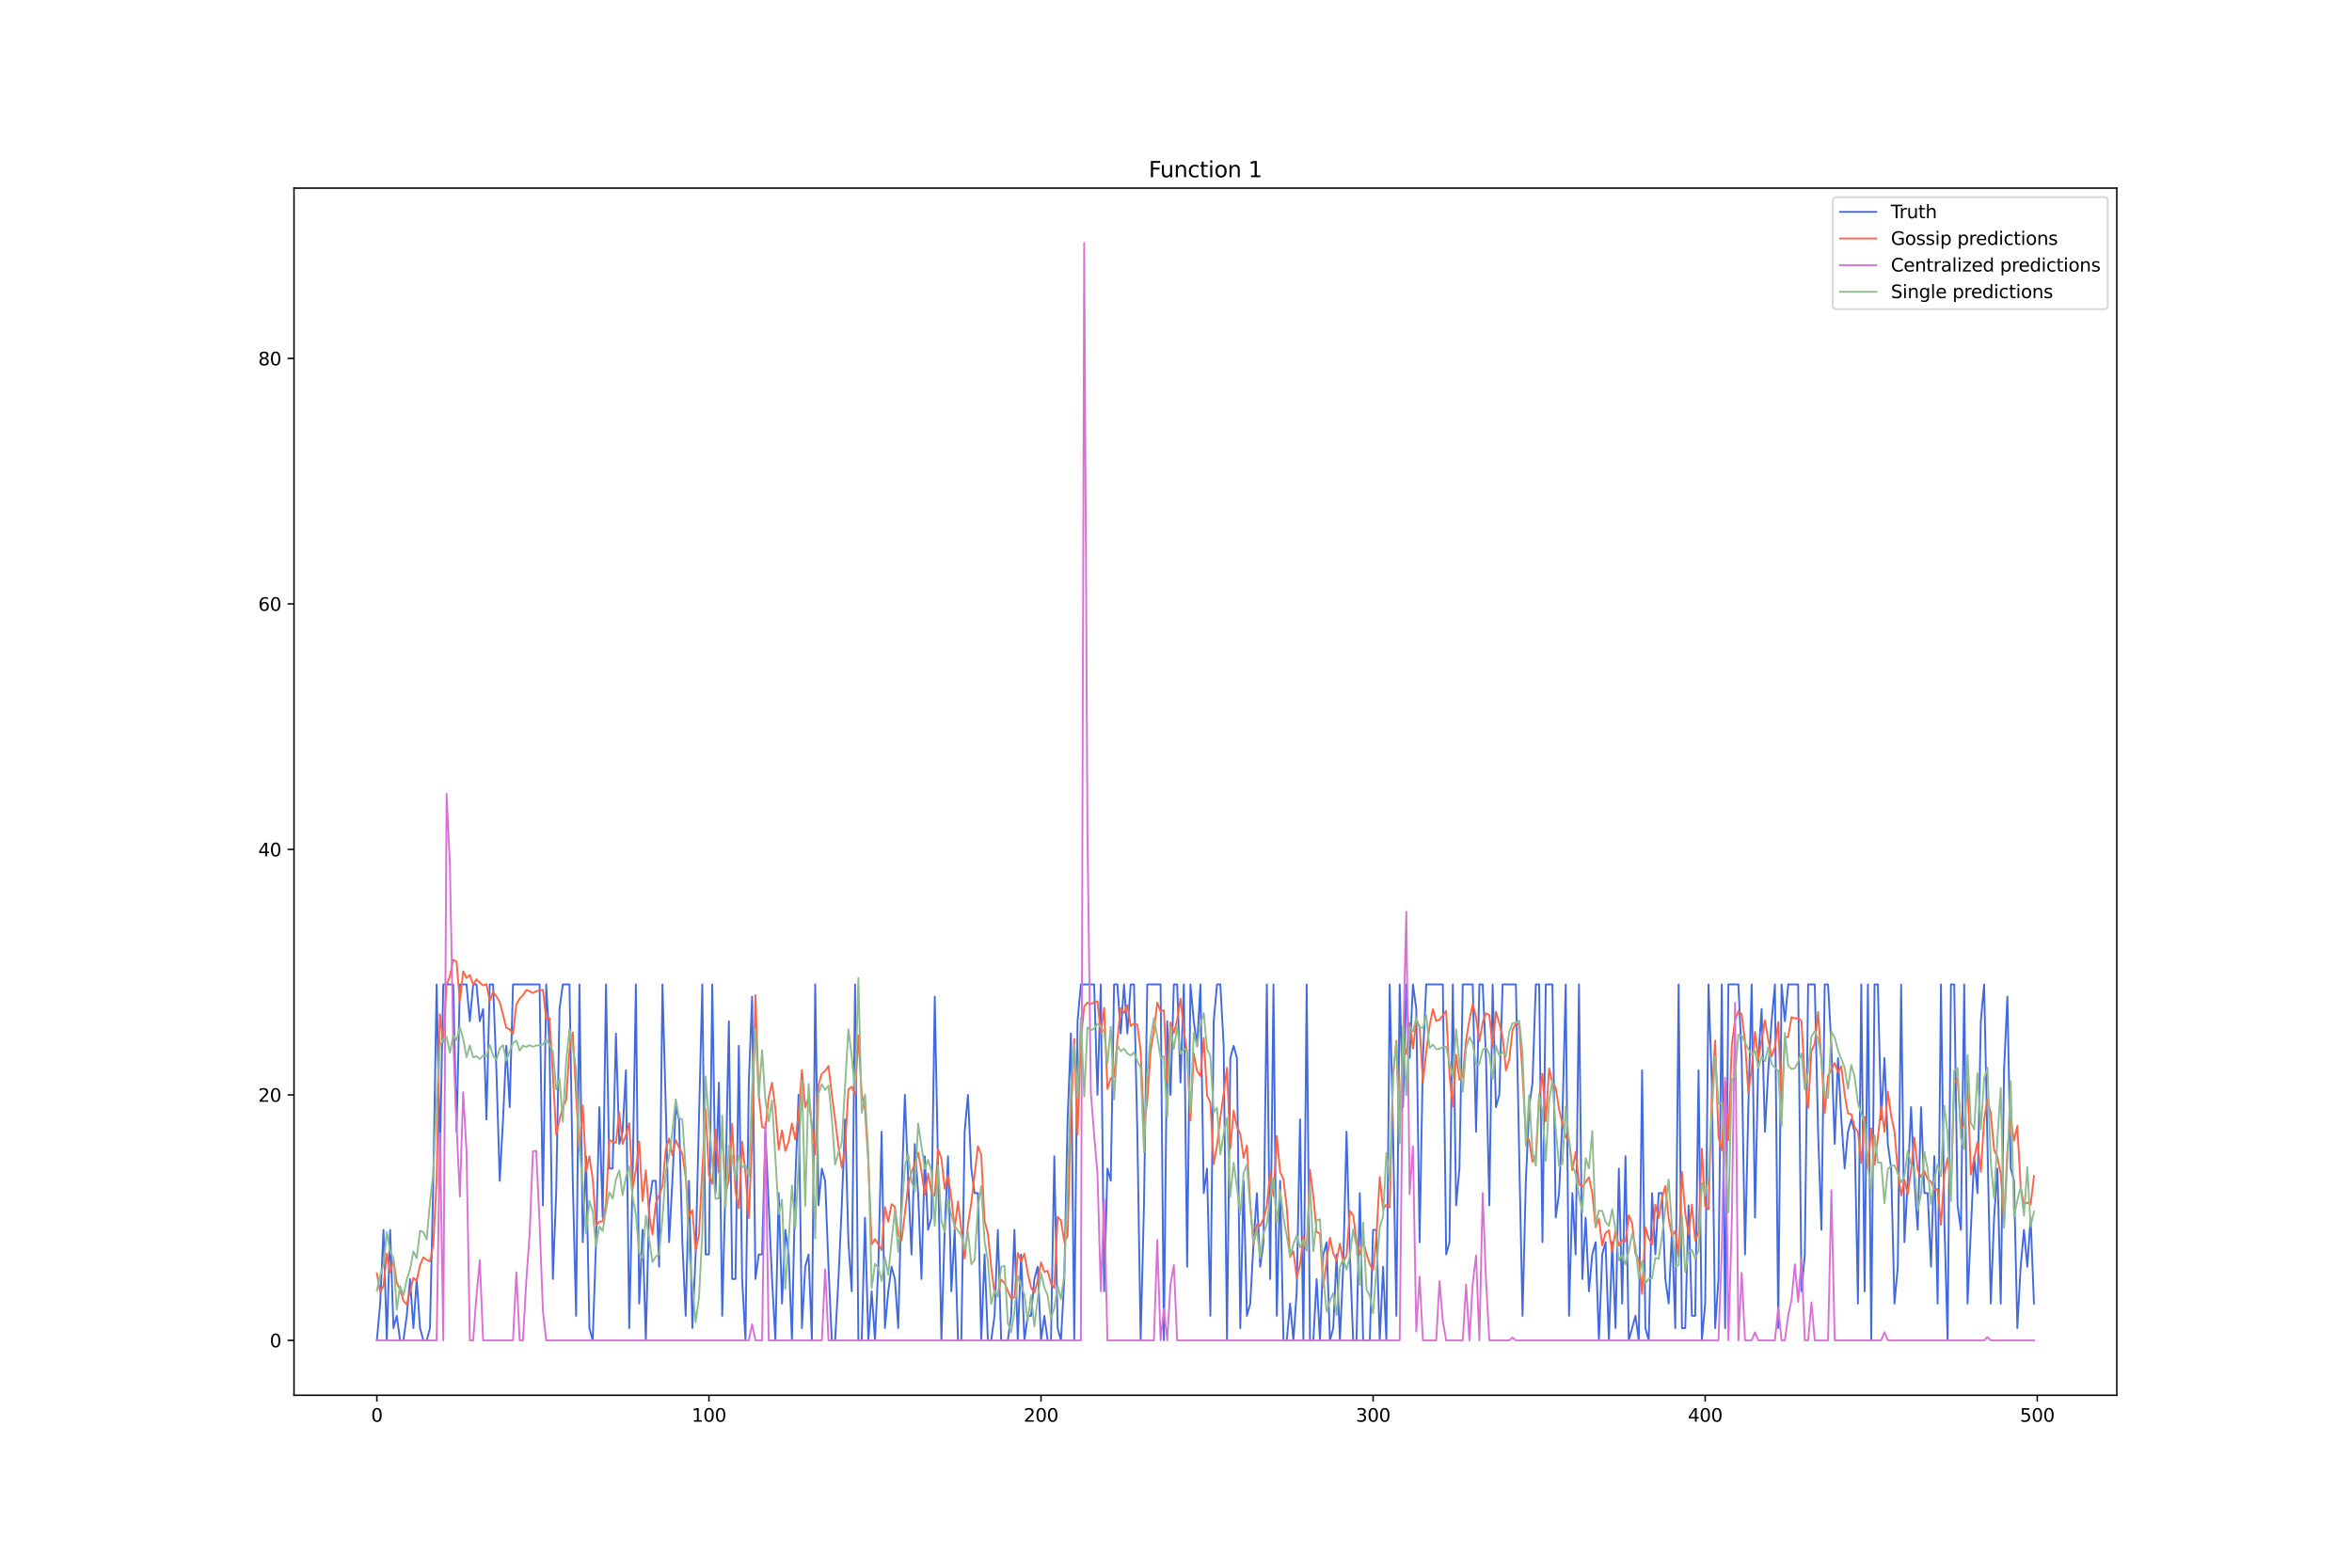 <?xml version="1.0" encoding="utf-8" standalone="no"?>
<!DOCTYPE svg PUBLIC "-//W3C//DTD SVG 1.1//EN"
  "http://www.w3.org/Graphics/SVG/1.1/DTD/svg11.dtd">
<svg xmlns:xlink="http://www.w3.org/1999/xlink" width="1296pt" height="864pt" viewBox="0 0 1296 864" xmlns="http://www.w3.org/2000/svg" version="1.1">
 <defs>
  <style type="text/css">*{stroke-linejoin: round; stroke-linecap: butt}</style>
 </defs>
 <g id="figure_1">
  <g id="patch_1">
   <path d="M 0 864 
L 1296 864 
L 1296 0 
L 0 0 
z
" style="fill: #ffffff"/>
  </g>
  <g id="axes_1">
   <g id="patch_2">
    <path d="M 162 768.96 
L 1166.4 768.96 
L 1166.4 103.68 
L 162 103.68 
z
" style="fill: #ffffff"/>
   </g>
   <g id="matplotlib.axis_1">
    <g id="xtick_1">
     <g id="line2d_1">
      <defs>
       <path id="m44cd814ca2" d="M 0 0 
L 0 3.5 
" style="stroke: #000000; stroke-width: 0.8"/>
      </defs>
      <g>
       <use xlink:href="#m44cd814ca2" x="207.655" y="768.96" style="stroke: #000000; stroke-width: 0.8"/>
      </g>
     </g>
     <g id="text_1">
      <!-- 0 -->
      <g transform="translate(204.473 783.558) scale(0.1 -0.1)">
       <defs>
        <path id="DejaVuSans-30" d="M 2034 4250 
Q 1547 4250 1301 3770 
Q 1056 3291 1056 2328 
Q 1056 1369 1301 889 
Q 1547 409 2034 409 
Q 2525 409 2770 889 
Q 3016 1369 3016 2328 
Q 3016 3291 2770 3770 
Q 2525 4250 2034 4250 
z
M 2034 4750 
Q 2819 4750 3233 4129 
Q 3647 3509 3647 2328 
Q 3647 1150 3233 529 
Q 2819 -91 2034 -91 
Q 1250 -91 836 529 
Q 422 1150 422 2328 
Q 422 3509 836 4129 
Q 1250 4750 2034 4750 
z
" transform="scale(0.016)"/>
       </defs>
       <use xlink:href="#DejaVuSans-30"/>
      </g>
     </g>
    </g>
    <g id="xtick_2">
     <g id="line2d_2">
      <g>
       <use xlink:href="#m44cd814ca2" x="390.639" y="768.96" style="stroke: #000000; stroke-width: 0.8"/>
      </g>
     </g>
     <g id="text_2">
      <!-- 100 -->
      <g transform="translate(381.095 783.558) scale(0.1 -0.1)">
       <defs>
        <path id="DejaVuSans-31" d="M 794 531 
L 1825 531 
L 1825 4091 
L 703 3866 
L 703 4441 
L 1819 4666 
L 2450 4666 
L 2450 531 
L 3481 531 
L 3481 0 
L 794 0 
L 794 531 
z
" transform="scale(0.016)"/>
       </defs>
       <use xlink:href="#DejaVuSans-31"/>
       <use xlink:href="#DejaVuSans-30" x="63.623"/>
       <use xlink:href="#DejaVuSans-30" x="127.246"/>
      </g>
     </g>
    </g>
    <g id="xtick_3">
     <g id="line2d_3">
      <g>
       <use xlink:href="#m44cd814ca2" x="573.623" y="768.96" style="stroke: #000000; stroke-width: 0.8"/>
      </g>
     </g>
     <g id="text_3">
      <!-- 200 -->
      <g transform="translate(564.079 783.558) scale(0.1 -0.1)">
       <defs>
        <path id="DejaVuSans-32" d="M 1228 531 
L 3431 531 
L 3431 0 
L 469 0 
L 469 531 
Q 828 903 1448 1529 
Q 2069 2156 2228 2338 
Q 2531 2678 2651 2914 
Q 2772 3150 2772 3378 
Q 2772 3750 2511 3984 
Q 2250 4219 1831 4219 
Q 1534 4219 1204 4116 
Q 875 4013 500 3803 
L 500 4441 
Q 881 4594 1212 4672 
Q 1544 4750 1819 4750 
Q 2544 4750 2975 4387 
Q 3406 4025 3406 3419 
Q 3406 3131 3298 2873 
Q 3191 2616 2906 2266 
Q 2828 2175 2409 1742 
Q 1991 1309 1228 531 
z
" transform="scale(0.016)"/>
       </defs>
       <use xlink:href="#DejaVuSans-32"/>
       <use xlink:href="#DejaVuSans-30" x="63.623"/>
       <use xlink:href="#DejaVuSans-30" x="127.246"/>
      </g>
     </g>
    </g>
    <g id="xtick_4">
     <g id="line2d_4">
      <g>
       <use xlink:href="#m44cd814ca2" x="756.607" y="768.96" style="stroke: #000000; stroke-width: 0.8"/>
      </g>
     </g>
     <g id="text_4">
      <!-- 300 -->
      <g transform="translate(747.063 783.558) scale(0.1 -0.1)">
       <defs>
        <path id="DejaVuSans-33" d="M 2597 2516 
Q 3050 2419 3304 2112 
Q 3559 1806 3559 1356 
Q 3559 666 3084 287 
Q 2609 -91 1734 -91 
Q 1441 -91 1130 -33 
Q 819 25 488 141 
L 488 750 
Q 750 597 1062 519 
Q 1375 441 1716 441 
Q 2309 441 2620 675 
Q 2931 909 2931 1356 
Q 2931 1769 2642 2001 
Q 2353 2234 1838 2234 
L 1294 2234 
L 1294 2753 
L 1863 2753 
Q 2328 2753 2575 2939 
Q 2822 3125 2822 3475 
Q 2822 3834 2567 4026 
Q 2313 4219 1838 4219 
Q 1578 4219 1281 4162 
Q 984 4106 628 3988 
L 628 4550 
Q 988 4650 1302 4700 
Q 1616 4750 1894 4750 
Q 2613 4750 3031 4423 
Q 3450 4097 3450 3541 
Q 3450 3153 3228 2886 
Q 3006 2619 2597 2516 
z
" transform="scale(0.016)"/>
       </defs>
       <use xlink:href="#DejaVuSans-33"/>
       <use xlink:href="#DejaVuSans-30" x="63.623"/>
       <use xlink:href="#DejaVuSans-30" x="127.246"/>
      </g>
     </g>
    </g>
    <g id="xtick_5">
     <g id="line2d_5">
      <g>
       <use xlink:href="#m44cd814ca2" x="939.591" y="768.96" style="stroke: #000000; stroke-width: 0.8"/>
      </g>
     </g>
     <g id="text_5">
      <!-- 400 -->
      <g transform="translate(930.047 783.558) scale(0.1 -0.1)">
       <defs>
        <path id="DejaVuSans-34" d="M 2419 4116 
L 825 1625 
L 2419 1625 
L 2419 4116 
z
M 2253 4666 
L 3047 4666 
L 3047 1625 
L 3713 1625 
L 3713 1100 
L 3047 1100 
L 3047 0 
L 2419 0 
L 2419 1100 
L 313 1100 
L 313 1709 
L 2253 4666 
z
" transform="scale(0.016)"/>
       </defs>
       <use xlink:href="#DejaVuSans-34"/>
       <use xlink:href="#DejaVuSans-30" x="63.623"/>
       <use xlink:href="#DejaVuSans-30" x="127.246"/>
      </g>
     </g>
    </g>
    <g id="xtick_6">
     <g id="line2d_6">
      <g>
       <use xlink:href="#m44cd814ca2" x="1122.575" y="768.96" style="stroke: #000000; stroke-width: 0.8"/>
      </g>
     </g>
     <g id="text_6">
      <!-- 500 -->
      <g transform="translate(1113.032 783.558) scale(0.1 -0.1)">
       <defs>
        <path id="DejaVuSans-35" d="M 691 4666 
L 3169 4666 
L 3169 4134 
L 1269 4134 
L 1269 2991 
Q 1406 3038 1543 3061 
Q 1681 3084 1819 3084 
Q 2600 3084 3056 2656 
Q 3513 2228 3513 1497 
Q 3513 744 3044 326 
Q 2575 -91 1722 -91 
Q 1428 -91 1123 -41 
Q 819 9 494 109 
L 494 744 
Q 775 591 1075 516 
Q 1375 441 1709 441 
Q 2250 441 2565 725 
Q 2881 1009 2881 1497 
Q 2881 1984 2565 2268 
Q 2250 2553 1709 2553 
Q 1456 2553 1204 2497 
Q 953 2441 691 2322 
L 691 4666 
z
" transform="scale(0.016)"/>
       </defs>
       <use xlink:href="#DejaVuSans-35"/>
       <use xlink:href="#DejaVuSans-30" x="63.623"/>
       <use xlink:href="#DejaVuSans-30" x="127.246"/>
      </g>
     </g>
    </g>
   </g>
   <g id="matplotlib.axis_2">
    <g id="ytick_1">
     <g id="line2d_7">
      <defs>
       <path id="mb6b1ccfdba" d="M 0 0 
L -3.5 0 
" style="stroke: #000000; stroke-width: 0.8"/>
      </defs>
      <g>
       <use xlink:href="#mb6b1ccfdba" x="162" y="738.72" style="stroke: #000000; stroke-width: 0.8"/>
      </g>
     </g>
     <g id="text_7">
      <!-- 0 -->
      <g transform="translate(148.637 742.519) scale(0.1 -0.1)">
       <use xlink:href="#DejaVuSans-30"/>
      </g>
     </g>
    </g>
    <g id="ytick_2">
     <g id="line2d_8">
      <g>
       <use xlink:href="#mb6b1ccfdba" x="162" y="603.425" style="stroke: #000000; stroke-width: 0.8"/>
      </g>
     </g>
     <g id="text_8">
      <!-- 20 -->
      <g transform="translate(142.275 607.225) scale(0.1 -0.1)">
       <use xlink:href="#DejaVuSans-32"/>
       <use xlink:href="#DejaVuSans-30" x="63.623"/>
      </g>
     </g>
    </g>
    <g id="ytick_3">
     <g id="line2d_9">
      <g>
       <use xlink:href="#mb6b1ccfdba" x="162" y="468.131" style="stroke: #000000; stroke-width: 0.8"/>
      </g>
     </g>
     <g id="text_9">
      <!-- 40 -->
      <g transform="translate(142.275 471.93) scale(0.1 -0.1)">
       <use xlink:href="#DejaVuSans-34"/>
       <use xlink:href="#DejaVuSans-30" x="63.623"/>
      </g>
     </g>
    </g>
    <g id="ytick_4">
     <g id="line2d_10">
      <g>
       <use xlink:href="#mb6b1ccfdba" x="162" y="332.836" style="stroke: #000000; stroke-width: 0.8"/>
      </g>
     </g>
     <g id="text_10">
      <!-- 60 -->
      <g transform="translate(142.275 336.635) scale(0.1 -0.1)">
       <defs>
        <path id="DejaVuSans-36" d="M 2113 2584 
Q 1688 2584 1439 2293 
Q 1191 2003 1191 1497 
Q 1191 994 1439 701 
Q 1688 409 2113 409 
Q 2538 409 2786 701 
Q 3034 994 3034 1497 
Q 3034 2003 2786 2293 
Q 2538 2584 2113 2584 
z
M 3366 4563 
L 3366 3988 
Q 3128 4100 2886 4159 
Q 2644 4219 2406 4219 
Q 1781 4219 1451 3797 
Q 1122 3375 1075 2522 
Q 1259 2794 1537 2939 
Q 1816 3084 2150 3084 
Q 2853 3084 3261 2657 
Q 3669 2231 3669 1497 
Q 3669 778 3244 343 
Q 2819 -91 2113 -91 
Q 1303 -91 875 529 
Q 447 1150 447 2328 
Q 447 3434 972 4092 
Q 1497 4750 2381 4750 
Q 2619 4750 2861 4703 
Q 3103 4656 3366 4563 
z
" transform="scale(0.016)"/>
       </defs>
       <use xlink:href="#DejaVuSans-36"/>
       <use xlink:href="#DejaVuSans-30" x="63.623"/>
      </g>
     </g>
    </g>
    <g id="ytick_5">
     <g id="line2d_11">
      <g>
       <use xlink:href="#mb6b1ccfdba" x="162" y="197.542" style="stroke: #000000; stroke-width: 0.8"/>
      </g>
     </g>
     <g id="text_11">
      <!-- 80 -->
      <g transform="translate(142.275 201.341) scale(0.1 -0.1)">
       <defs>
        <path id="DejaVuSans-38" d="M 2034 2216 
Q 1584 2216 1326 1975 
Q 1069 1734 1069 1313 
Q 1069 891 1326 650 
Q 1584 409 2034 409 
Q 2484 409 2743 651 
Q 3003 894 3003 1313 
Q 3003 1734 2745 1975 
Q 2488 2216 2034 2216 
z
M 1403 2484 
Q 997 2584 770 2862 
Q 544 3141 544 3541 
Q 544 4100 942 4425 
Q 1341 4750 2034 4750 
Q 2731 4750 3128 4425 
Q 3525 4100 3525 3541 
Q 3525 3141 3298 2862 
Q 3072 2584 2669 2484 
Q 3125 2378 3379 2068 
Q 3634 1759 3634 1313 
Q 3634 634 3220 271 
Q 2806 -91 2034 -91 
Q 1263 -91 848 271 
Q 434 634 434 1313 
Q 434 1759 690 2068 
Q 947 2378 1403 2484 
z
M 1172 3481 
Q 1172 3119 1398 2916 
Q 1625 2713 2034 2713 
Q 2441 2713 2670 2916 
Q 2900 3119 2900 3481 
Q 2900 3844 2670 4047 
Q 2441 4250 2034 4250 
Q 1625 4250 1398 4047 
Q 1172 3844 1172 3481 
z
" transform="scale(0.016)"/>
       </defs>
       <use xlink:href="#DejaVuSans-38"/>
       <use xlink:href="#DejaVuSans-30" x="63.623"/>
      </g>
     </g>
    </g>
   </g>
   <g id="line2d_12">
    <path d="M 207.655 738.72 
L 209.484 718.426 
L 211.314 677.837 
L 213.144 738.72 
L 214.974 677.837 
L 216.804 731.955 
L 218.634 725.191 
L 220.463 738.72 
L 222.293 738.72 
L 224.123 725.191 
L 225.953 704.896 
L 227.783 731.955 
L 229.613 704.896 
L 231.442 731.955 
L 233.272 738.72 
L 235.102 738.72 
L 236.932 731.955 
L 238.762 650.778 
L 240.592 542.543 
L 242.422 637.249 
L 244.251 542.543 
L 249.741 542.543 
L 251.571 623.72 
L 253.401 542.543 
L 257.06 542.543 
L 258.89 562.837 
L 260.72 542.543 
L 262.55 542.543 
L 264.38 562.837 
L 266.209 556.072 
L 268.039 616.955 
L 269.869 542.543 
L 271.699 542.543 
L 273.529 589.896 
L 275.359 650.778 
L 277.189 616.955 
L 279.018 576.366 
L 280.848 610.19 
L 282.678 542.543 
L 297.317 542.543 
L 299.147 664.308 
L 300.976 542.543 
L 302.806 576.366 
L 304.636 704.896 
L 306.466 657.543 
L 308.296 556.072 
L 310.126 542.543 
L 313.785 542.543 
L 315.615 650.778 
L 317.445 725.191 
L 319.275 542.543 
L 321.105 684.602 
L 322.935 637.249 
L 324.764 731.955 
L 326.594 738.72 
L 328.424 684.602 
L 330.254 610.19 
L 332.084 671.073 
L 333.914 542.543 
L 335.743 644.014 
L 337.573 644.014 
L 339.403 569.602 
L 341.233 630.484 
L 343.063 623.72 
L 344.893 589.896 
L 346.723 731.955 
L 348.552 650.778 
L 350.382 542.543 
L 352.212 718.426 
L 354.042 677.837 
L 355.872 738.72 
L 357.702 664.308 
L 359.531 650.778 
L 361.361 650.778 
L 363.191 698.132 
L 365.021 542.543 
L 366.851 610.19 
L 368.681 684.602 
L 370.51 650.778 
L 372.34 610.19 
L 374.17 616.955 
L 376 684.602 
L 377.83 725.191 
L 379.66 650.778 
L 381.489 731.955 
L 383.319 691.367 
L 386.979 542.543 
L 388.809 691.367 
L 390.639 691.367 
L 392.469 542.543 
L 394.298 657.543 
L 396.128 596.661 
L 397.958 725.191 
L 399.788 650.778 
L 401.618 562.837 
L 403.448 704.896 
L 405.277 704.896 
L 407.107 576.366 
L 408.937 704.896 
L 410.767 738.72 
L 412.597 596.661 
L 414.427 549.308 
L 416.256 704.896 
L 418.086 691.367 
L 419.916 691.367 
L 421.746 623.72 
L 425.406 704.896 
L 427.236 738.72 
L 429.065 657.543 
L 430.895 718.426 
L 432.725 677.837 
L 434.555 691.367 
L 436.385 738.72 
L 438.215 650.778 
L 440.044 603.425 
L 441.874 731.955 
L 443.704 698.132 
L 445.534 691.367 
L 447.364 738.72 
L 449.194 542.543 
L 451.023 664.308 
L 452.853 644.014 
L 454.683 650.778 
L 456.513 698.132 
L 458.343 738.72 
L 460.173 738.72 
L 462.003 704.896 
L 463.832 664.308 
L 465.662 616.955 
L 467.492 684.602 
L 469.322 711.661 
L 471.152 542.543 
L 472.982 738.72 
L 474.811 738.72 
L 476.641 671.073 
L 478.471 738.72 
L 480.301 711.661 
L 482.131 738.72 
L 483.961 698.132 
L 485.79 623.72 
L 487.62 731.955 
L 489.45 711.661 
L 491.28 698.132 
L 493.11 704.896 
L 494.94 731.955 
L 496.77 657.543 
L 498.599 603.425 
L 500.429 650.778 
L 502.259 691.367 
L 504.089 630.484 
L 505.919 657.543 
L 507.749 704.896 
L 509.578 637.249 
L 511.408 677.837 
L 513.238 671.073 
L 515.068 549.308 
L 518.728 738.72 
L 520.557 677.837 
L 522.387 637.249 
L 524.217 711.661 
L 526.047 677.837 
L 527.877 738.72 
L 529.707 738.72 
L 531.536 623.72 
L 533.366 603.425 
L 535.196 644.014 
L 537.026 657.543 
L 538.856 657.543 
L 540.686 738.72 
L 542.516 691.367 
L 544.345 738.72 
L 546.175 738.72 
L 548.005 725.191 
L 549.835 677.837 
L 551.665 738.72 
L 555.324 738.72 
L 557.154 725.191 
L 558.984 677.837 
L 560.814 738.72 
L 562.644 691.367 
L 564.474 738.72 
L 566.303 725.191 
L 568.133 725.191 
L 569.963 704.896 
L 571.793 698.132 
L 573.623 738.72 
L 575.453 725.191 
L 577.283 738.72 
L 579.112 738.72 
L 580.942 637.249 
L 582.772 731.955 
L 584.602 738.72 
L 586.432 704.896 
L 588.262 616.955 
L 590.091 569.602 
L 591.921 738.72 
L 593.751 562.837 
L 595.581 542.543 
L 602.9 542.543 
L 604.73 603.425 
L 606.56 542.543 
L 608.39 711.661 
L 610.22 644.014 
L 612.05 650.778 
L 613.879 542.543 
L 615.709 542.543 
L 617.539 569.602 
L 619.369 542.543 
L 621.199 569.602 
L 623.029 542.543 
L 624.858 542.543 
L 626.688 623.72 
L 628.518 738.72 
L 630.348 664.308 
L 632.178 542.543 
L 639.497 542.543 
L 641.327 738.72 
L 643.157 562.837 
L 644.987 603.425 
L 646.817 542.543 
L 648.646 542.543 
L 650.476 596.661 
L 652.306 542.543 
L 654.136 698.132 
L 655.966 542.543 
L 657.796 562.837 
L 659.625 576.366 
L 661.455 542.543 
L 663.285 657.543 
L 665.115 644.014 
L 666.945 725.191 
L 668.775 562.837 
L 670.604 542.543 
L 672.434 542.543 
L 674.264 576.366 
L 676.094 738.72 
L 677.924 583.131 
L 679.754 576.366 
L 681.583 583.131 
L 683.413 731.955 
L 685.243 650.778 
L 687.073 725.191 
L 688.903 718.426 
L 690.733 684.602 
L 692.563 657.543 
L 694.392 698.132 
L 696.222 684.602 
L 698.052 542.543 
L 699.882 704.896 
L 701.712 542.543 
L 703.542 725.191 
L 705.371 650.778 
L 707.201 738.72 
L 709.031 738.72 
L 710.861 718.426 
L 712.691 738.72 
L 714.521 711.661 
L 716.35 616.955 
L 718.18 738.72 
L 720.01 542.543 
L 721.84 738.72 
L 723.67 738.72 
L 725.5 704.896 
L 727.33 738.72 
L 729.159 691.367 
L 730.989 684.602 
L 732.819 738.72 
L 734.649 731.955 
L 736.479 691.367 
L 738.309 738.72 
L 740.138 698.132 
L 741.968 623.72 
L 743.798 691.367 
L 745.628 738.72 
L 747.458 738.72 
L 749.288 657.543 
L 751.117 738.72 
L 754.777 738.72 
L 756.607 677.837 
L 758.437 677.837 
L 760.267 738.72 
L 762.097 698.132 
L 763.926 738.72 
L 765.756 542.543 
L 767.586 623.72 
L 769.416 725.191 
L 771.246 542.543 
L 773.076 610.19 
L 774.905 542.543 
L 776.735 583.131 
L 778.565 542.543 
L 780.395 556.072 
L 782.225 684.602 
L 784.055 583.131 
L 785.884 542.543 
L 795.034 542.543 
L 796.864 691.367 
L 798.693 684.602 
L 800.523 542.543 
L 802.353 664.308 
L 804.183 644.014 
L 806.013 542.543 
L 811.502 542.543 
L 813.332 623.72 
L 815.162 542.543 
L 816.992 542.543 
L 818.822 583.131 
L 820.651 664.308 
L 822.481 542.543 
L 824.311 610.19 
L 826.141 603.425 
L 827.971 542.543 
L 835.29 542.543 
L 837.12 637.249 
L 838.95 725.191 
L 840.78 650.778 
L 842.61 610.19 
L 844.439 596.661 
L 846.269 542.543 
L 848.099 542.543 
L 849.929 684.602 
L 851.759 542.543 
L 855.418 542.543 
L 857.248 671.073 
L 859.078 657.543 
L 860.908 616.955 
L 862.738 542.543 
L 864.568 725.191 
L 866.397 657.543 
L 868.227 691.367 
L 870.057 542.543 
L 871.887 704.896 
L 873.717 671.073 
L 875.547 711.661 
L 877.377 691.367 
L 879.206 684.602 
L 881.036 738.72 
L 882.866 691.367 
L 884.696 684.602 
L 886.526 738.72 
L 888.356 684.602 
L 890.185 731.955 
L 892.015 644.014 
L 893.845 718.426 
L 895.675 637.249 
L 897.505 738.72 
L 901.164 725.191 
L 902.994 738.72 
L 904.824 589.896 
L 906.654 731.955 
L 908.484 738.72 
L 910.314 657.543 
L 912.144 691.367 
L 913.973 657.543 
L 915.803 657.543 
L 917.633 704.896 
L 919.463 718.426 
L 921.293 677.837 
L 923.123 731.955 
L 924.952 542.543 
L 926.782 731.955 
L 928.612 731.955 
L 930.442 664.308 
L 932.272 725.191 
L 934.102 725.191 
L 935.931 589.896 
L 937.761 738.72 
L 939.591 718.426 
L 941.421 542.543 
L 943.251 596.661 
L 945.081 731.955 
L 946.911 704.896 
L 948.74 542.543 
L 950.57 731.955 
L 952.4 542.543 
L 957.89 542.543 
L 959.719 583.131 
L 961.549 691.367 
L 963.379 610.19 
L 965.209 542.543 
L 967.039 671.073 
L 968.869 583.131 
L 970.698 556.072 
L 972.528 623.72 
L 974.358 589.896 
L 976.188 562.837 
L 978.018 542.543 
L 979.848 731.955 
L 981.678 542.543 
L 983.507 562.837 
L 985.337 542.543 
L 990.827 542.543 
L 992.657 711.661 
L 994.486 691.367 
L 996.316 542.543 
L 999.976 542.543 
L 1001.806 623.72 
L 1003.636 677.837 
L 1005.465 542.543 
L 1007.295 542.543 
L 1009.125 576.366 
L 1010.955 630.484 
L 1012.785 583.131 
L 1014.615 616.955 
L 1016.444 644.014 
L 1018.274 623.72 
L 1020.104 616.955 
L 1021.934 623.72 
L 1023.764 718.426 
L 1025.594 542.543 
L 1027.424 711.661 
L 1029.253 542.543 
L 1031.083 738.72 
L 1032.913 542.543 
L 1034.743 542.543 
L 1036.573 616.955 
L 1038.403 583.131 
L 1040.232 630.484 
L 1042.062 644.014 
L 1043.892 718.426 
L 1045.722 698.132 
L 1047.552 542.543 
L 1049.382 684.602 
L 1051.211 650.778 
L 1053.041 610.19 
L 1054.871 650.778 
L 1056.701 677.837 
L 1058.531 610.19 
L 1060.361 657.543 
L 1062.191 657.543 
L 1064.02 698.132 
L 1065.85 637.249 
L 1067.68 718.426 
L 1069.51 542.543 
L 1071.34 671.073 
L 1073.17 738.72 
L 1074.999 542.543 
L 1076.829 542.543 
L 1078.659 664.308 
L 1080.489 677.837 
L 1082.319 542.543 
L 1084.149 718.426 
L 1087.808 637.249 
L 1089.638 657.543 
L 1091.468 562.837 
L 1093.298 542.543 
L 1096.958 718.426 
L 1098.787 671.073 
L 1100.617 644.014 
L 1102.447 718.426 
L 1104.277 589.896 
L 1106.107 549.308 
L 1107.937 644.014 
L 1109.766 650.778 
L 1111.596 731.955 
L 1113.426 698.132 
L 1115.256 677.837 
L 1117.086 698.132 
L 1118.916 671.073 
L 1120.745 718.426 
L 1120.745 718.426 
" clip-path="url(#p12d9747384)" style="fill: none; stroke: #4169e1; stroke-linecap: square"/>
   </g>
   <g id="line2d_13">
    <path d="M 207.655 701.758 
L 209.484 712.081 
L 211.314 708.718 
L 213.144 690.997 
L 214.974 701.255 
L 216.804 694.523 
L 218.634 706.83 
L 220.463 710.93 
L 222.293 716.898 
L 224.123 718.968 
L 227.783 704.247 
L 229.613 705.948 
L 231.442 697.425 
L 233.272 692.923 
L 235.102 694.319 
L 236.932 695.124 
L 238.762 685.869 
L 240.592 650.041 
L 242.422 558.935 
L 244.251 574.232 
L 246.081 542.905 
L 247.911 537.988 
L 249.741 528.919 
L 251.571 529.958 
L 253.401 551.996 
L 255.23 535.28 
L 257.06 539.002 
L 258.89 537.37 
L 260.72 542.59 
L 262.55 539.728 
L 264.38 541.647 
L 266.209 543.082 
L 268.039 542.392 
L 269.869 551.682 
L 271.699 546.694 
L 273.529 549.129 
L 275.359 552.258 
L 279.018 566.515 
L 280.848 567.231 
L 282.678 569.984 
L 284.508 553.641 
L 286.338 550.412 
L 288.168 548.489 
L 289.997 545.647 
L 291.827 546.291 
L 293.657 547.328 
L 295.487 546.268 
L 297.317 545.974 
L 299.147 545.445 
L 300.976 561.635 
L 302.806 561.103 
L 304.636 591.789 
L 306.466 625.346 
L 308.296 617.053 
L 310.126 610.16 
L 311.956 606.327 
L 313.785 578.778 
L 315.615 569.03 
L 317.445 603.433 
L 319.275 634.763 
L 321.105 609.162 
L 322.935 645.448 
L 324.764 637.274 
L 326.594 649.693 
L 328.424 675.422 
L 330.254 673.319 
L 332.084 673.08 
L 333.914 663.826 
L 335.743 628.115 
L 337.573 629.332 
L 339.403 629.856 
L 341.233 613.154 
L 343.063 630.479 
L 344.893 625.61 
L 346.723 618.948 
L 348.552 655.009 
L 350.382 644.964 
L 352.212 629.145 
L 354.042 661.956 
L 355.872 644.949 
L 357.702 669.499 
L 359.531 680.375 
L 361.361 663.151 
L 363.191 658.712 
L 365.021 653.821 
L 366.851 633.301 
L 368.681 627.47 
L 370.51 636.788 
L 372.34 628.354 
L 374.17 632.42 
L 376 635.855 
L 377.83 648.955 
L 379.66 670.68 
L 381.489 666.953 
L 383.319 688.974 
L 385.149 680.674 
L 386.979 644.751 
L 388.809 611.245 
L 390.639 647.412 
L 392.469 652.47 
L 394.298 622.426 
L 396.128 646.248 
L 397.958 624.859 
L 399.788 657.702 
L 401.618 650.237 
L 403.448 619.377 
L 405.277 656.737 
L 407.107 665.891 
L 408.937 629.226 
L 410.767 646.733 
L 412.597 671.333 
L 414.427 628.039 
L 416.256 548.429 
L 418.086 603.123 
L 419.916 621.083 
L 421.746 621.927 
L 423.576 604.692 
L 425.406 596.725 
L 427.236 611.081 
L 429.065 633.61 
L 430.895 622.993 
L 432.725 634.314 
L 434.555 629.264 
L 436.385 619.152 
L 438.215 628.021 
L 440.044 614.491 
L 441.874 589.721 
L 443.704 610.325 
L 445.534 604.682 
L 447.364 620.038 
L 449.194 636.452 
L 451.023 597.87 
L 452.853 591.74 
L 454.683 590.245 
L 456.513 587.474 
L 458.343 603.313 
L 460.173 617.188 
L 462.003 631.988 
L 463.832 643.438 
L 465.662 632.653 
L 467.492 600.344 
L 469.322 598.906 
L 471.152 603.19 
L 472.982 570.569 
L 474.811 603.131 
L 476.641 611.548 
L 478.471 640.542 
L 480.301 685.831 
L 482.131 682.948 
L 483.961 685.769 
L 485.79 689.006 
L 487.62 665.221 
L 489.45 673.294 
L 491.28 663.624 
L 493.11 665.186 
L 494.94 680.87 
L 496.77 683.606 
L 498.599 668.982 
L 500.429 652.802 
L 502.259 646.062 
L 504.089 641.449 
L 505.919 635.213 
L 507.749 645.738 
L 509.578 658.532 
L 511.408 646.835 
L 513.238 657.187 
L 515.068 658.972 
L 516.898 633.41 
L 518.728 638.4 
L 520.557 655.182 
L 522.387 647.849 
L 524.217 660.022 
L 526.047 677.013 
L 527.877 662.113 
L 531.536 693.598 
L 533.366 675.113 
L 535.196 663.041 
L 538.856 631.726 
L 540.686 636.433 
L 542.516 672.859 
L 544.345 679.796 
L 546.175 698.199 
L 548.005 712.665 
L 549.835 712.915 
L 551.665 705.213 
L 553.495 707.078 
L 555.324 711.564 
L 557.154 715.5 
L 558.984 715.025 
L 560.814 690.531 
L 562.644 695.234 
L 564.474 690.947 
L 566.303 701.62 
L 568.133 709.635 
L 569.963 712.419 
L 571.793 705.92 
L 573.623 695.686 
L 575.453 700.97 
L 577.283 700.335 
L 579.112 707.415 
L 580.942 709.863 
L 582.772 670.587 
L 584.602 672.66 
L 586.432 684.422 
L 588.262 681.319 
L 590.091 615.652 
L 591.921 572.561 
L 593.751 625.372 
L 595.581 573.048 
L 597.411 554.691 
L 599.241 552.562 
L 601.07 553.377 
L 602.9 552.387 
L 604.73 551.859 
L 606.56 569.87 
L 608.39 555.421 
L 610.22 600.222 
L 612.05 594.246 
L 613.879 593.651 
L 615.709 572.902 
L 617.539 555.577 
L 619.369 558.366 
L 621.199 553.967 
L 623.029 565.528 
L 624.858 563.999 
L 626.688 564.689 
L 628.518 579.084 
L 630.348 620.008 
L 632.178 606.706 
L 634.008 579.321 
L 635.837 568.107 
L 637.667 552.514 
L 639.497 557.463 
L 641.327 556.818 
L 643.157 595.878 
L 644.987 563.513 
L 646.817 569.247 
L 648.646 562.202 
L 650.476 550.423 
L 652.306 567.768 
L 654.136 580.873 
L 655.966 617.626 
L 657.796 580.582 
L 659.625 590.278 
L 661.455 593.092 
L 663.285 572.041 
L 665.115 603.744 
L 666.945 607.742 
L 668.775 641.567 
L 670.604 631.502 
L 672.434 615.743 
L 674.264 602.838 
L 676.094 588.508 
L 677.924 633.015 
L 679.754 612.124 
L 681.583 620.859 
L 683.413 624.9 
L 685.243 638.143 
L 687.073 631.307 
L 688.903 663.509 
L 690.733 686.287 
L 692.563 674.834 
L 694.392 675.611 
L 696.222 671.566 
L 698.052 664.692 
L 699.882 645.885 
L 701.712 659.237 
L 703.542 626.092 
L 705.371 645.894 
L 707.201 649.91 
L 709.031 665.205 
L 710.861 692.792 
L 712.691 689.601 
L 714.521 704.272 
L 716.35 697.028 
L 718.18 681.572 
L 720.01 689.266 
L 721.84 644.707 
L 723.67 659.44 
L 725.5 678.961 
L 727.33 680.044 
L 729.159 709.224 
L 730.989 695.05 
L 732.819 682.146 
L 734.649 690.831 
L 736.479 694.808 
L 738.309 685.404 
L 740.138 695.418 
L 741.968 691.939 
L 743.798 667.356 
L 745.628 669.762 
L 747.458 683.609 
L 749.288 691.428 
L 751.117 683.824 
L 752.947 690.961 
L 754.777 696.722 
L 756.607 700.008 
L 758.437 681.086 
L 760.267 648.74 
L 762.097 666.555 
L 763.926 663.846 
L 765.756 665.365 
L 767.586 592.543 
L 769.416 573.682 
L 771.246 622.139 
L 773.076 575.194 
L 774.905 580.763 
L 776.735 563.956 
L 778.565 577.909 
L 780.395 562.231 
L 782.225 565.648 
L 784.055 596.315 
L 785.884 579.856 
L 787.714 565.571 
L 789.544 556.134 
L 791.374 562.701 
L 793.204 561.973 
L 796.864 557.192 
L 798.693 592.274 
L 800.523 609.919 
L 802.353 581.349 
L 804.183 595.074 
L 806.013 593.506 
L 807.843 573.036 
L 809.672 562.184 
L 811.502 553.451 
L 813.332 560.659 
L 815.162 573.926 
L 816.992 563.372 
L 818.822 558.427 
L 820.651 559.409 
L 822.481 577.003 
L 824.311 557.631 
L 826.141 563.914 
L 827.971 571.263 
L 829.801 589.923 
L 831.63 584.079 
L 833.46 567.488 
L 835.29 564.015 
L 837.12 564.523 
L 838.95 592.138 
L 840.78 625.394 
L 842.61 628.567 
L 844.439 640.24 
L 846.269 637.131 
L 848.099 604.808 
L 849.929 591.847 
L 851.759 617.892 
L 853.589 588.801 
L 855.418 596.64 
L 857.248 599.524 
L 859.078 611.302 
L 862.738 626.87 
L 864.568 628.297 
L 866.397 644.969 
L 868.227 634.834 
L 870.057 652.605 
L 871.887 654.259 
L 875.547 648.796 
L 877.377 657.675 
L 879.206 676.268 
L 881.036 671.768 
L 882.866 686.411 
L 884.696 679.522 
L 886.526 678.095 
L 888.356 689.663 
L 890.185 678.296 
L 892.015 686.471 
L 893.845 683.481 
L 895.675 684.236 
L 897.505 669.697 
L 899.335 674.193 
L 901.164 691.139 
L 902.994 694.157 
L 904.824 713.153 
L 906.654 676.403 
L 908.484 682.534 
L 910.314 685.853 
L 912.144 663.958 
L 913.973 671.245 
L 915.803 660.273 
L 917.633 653.652 
L 919.463 671.674 
L 921.293 681.067 
L 923.123 678.578 
L 924.952 692.586 
L 926.782 645.794 
L 928.612 668.727 
L 930.442 680.243 
L 932.272 663.858 
L 934.102 683.757 
L 935.931 679.364 
L 937.761 633.063 
L 939.591 664.775 
L 941.421 666.495 
L 943.251 603.784 
L 945.081 573.469 
L 946.911 626.56 
L 948.74 633.981 
L 950.57 596.385 
L 952.4 628.337 
L 954.23 576.281 
L 956.06 562.123 
L 957.89 557.32 
L 959.719 559.005 
L 961.549 574.189 
L 963.379 602.221 
L 965.209 589.078 
L 967.039 568.684 
L 968.869 583.788 
L 972.528 562.337 
L 974.358 573.207 
L 976.188 582.273 
L 978.018 577.042 
L 979.848 563.289 
L 981.678 611.412 
L 983.507 571.862 
L 985.337 571.397 
L 987.167 560.588 
L 988.997 561.242 
L 990.827 561.136 
L 992.657 562.783 
L 994.486 595.274 
L 996.316 610.564 
L 998.146 579.302 
L 999.976 575.186 
L 1001.806 557.739 
L 1003.636 584.588 
L 1005.465 613.434 
L 1007.295 592.778 
L 1009.125 589.5 
L 1010.955 585.789 
L 1012.785 591.143 
L 1014.615 587.61 
L 1016.444 603.179 
L 1018.274 613.662 
L 1020.104 614.032 
L 1021.934 621.186 
L 1023.764 623.709 
L 1025.594 641.038 
L 1027.424 615.48 
L 1029.253 644.078 
L 1031.083 621.866 
L 1032.913 641.846 
L 1034.743 627.142 
L 1036.573 609.811 
L 1038.403 623.811 
L 1040.232 601.559 
L 1042.062 614.868 
L 1043.892 623.595 
L 1045.722 644.834 
L 1047.552 659.014 
L 1049.382 650.321 
L 1051.211 658.232 
L 1053.041 644.771 
L 1054.871 626.916 
L 1056.701 644.688 
L 1058.531 648.711 
L 1060.361 645.461 
L 1062.191 649.887 
L 1064.02 651.161 
L 1065.85 655.619 
L 1067.68 655.292 
L 1069.51 675.05 
L 1071.34 647.473 
L 1073.17 638.204 
L 1074.999 654.309 
L 1076.829 596.612 
L 1078.659 594.13 
L 1080.489 621.869 
L 1082.319 620.23 
L 1084.149 595.6 
L 1085.978 647.378 
L 1089.638 629.489 
L 1091.468 645.889 
L 1093.298 617.157 
L 1095.128 605.7 
L 1096.958 613.448 
L 1098.787 633.763 
L 1100.617 637.743 
L 1102.447 646.835 
L 1104.277 672.977 
L 1106.107 634.228 
L 1107.937 616.267 
L 1109.766 628.651 
L 1111.596 620.511 
L 1113.426 654.159 
L 1115.256 663.736 
L 1117.086 662.747 
L 1118.916 664.003 
L 1120.745 648.175 
L 1120.745 648.175 
" clip-path="url(#p12d9747384)" style="fill: none; stroke: #ff6347; stroke-linecap: square"/>
   </g>
   <g id="line2d_14">
    <path d="M 207.655 738.72 
L 240.592 738.72 
L 242.422 624.592 
L 244.251 738.72 
L 246.081 437.456 
L 247.911 476.819 
L 249.741 573.968 
L 251.571 620.433 
L 253.401 659.461 
L 255.23 601.949 
L 257.06 634.334 
L 258.89 738.72 
L 260.72 738.72 
L 262.55 714.119 
L 264.38 694.639 
L 266.209 738.72 
L 282.678 738.72 
L 284.508 701.254 
L 286.338 738.72 
L 288.168 738.72 
L 289.997 705.65 
L 291.827 680.737 
L 293.657 634.586 
L 295.487 634.247 
L 297.317 673.803 
L 299.147 722.329 
L 300.976 738.72 
L 412.597 738.72 
L 414.427 729.851 
L 416.256 738.72 
L 419.916 738.72 
L 421.746 618.95 
L 423.576 738.72 
L 452.853 738.72 
L 454.683 699.56 
L 456.513 738.72 
L 595.581 738.72 
L 597.411 133.92 
L 599.241 462.102 
L 601.07 601.964 
L 602.9 625.501 
L 604.73 646.966 
L 606.56 711.599 
L 608.39 660.914 
L 610.22 738.72 
L 635.837 738.72 
L 637.667 683.4 
L 639.497 738.72 
L 641.327 721.256 
L 643.157 738.72 
L 644.987 707.502 
L 646.817 697.193 
L 648.646 738.72 
L 771.246 738.72 
L 773.076 578.359 
L 774.905 502.422 
L 776.735 658.257 
L 778.565 631.733 
L 780.395 733.823 
L 782.225 703.654 
L 784.055 738.72 
L 791.374 738.72 
L 793.204 706.039 
L 795.034 728.118 
L 796.864 738.72 
L 806.013 738.72 
L 807.843 708.003 
L 809.672 738.72 
L 811.502 707.264 
L 813.332 691.915 
L 815.162 738.72 
L 816.992 657.46 
L 818.822 705.909 
L 820.651 738.72 
L 831.63 738.72 
L 833.46 737.191 
L 835.29 738.72 
L 946.911 738.72 
L 948.74 688.821 
L 950.57 593.894 
L 952.4 738.72 
L 954.23 674.201 
L 956.06 552.694 
L 957.89 738.72 
L 959.719 701.428 
L 961.549 738.72 
L 965.209 738.72 
L 967.039 734.226 
L 968.869 738.72 
L 978.018 738.72 
L 979.848 720.576 
L 981.678 738.72 
L 983.507 738.72 
L 985.337 724.975 
L 987.167 716.492 
L 988.997 696.815 
L 990.827 717.565 
L 992.657 693.748 
L 994.486 738.72 
L 996.316 738.72 
L 998.146 717.759 
L 999.976 738.72 
L 1007.295 738.72 
L 1009.125 655.893 
L 1010.955 738.72 
L 1036.573 738.72 
L 1038.403 734.203 
L 1040.232 738.72 
L 1093.298 738.72 
L 1095.128 736.91 
L 1096.958 738.72 
L 1120.745 738.72 
L 1120.745 738.72 
" clip-path="url(#p12d9747384)" style="fill: none; stroke: #da70d6; stroke-linecap: square"/>
   </g>
   <g id="line2d_15">
    <path d="M 207.655 711.382 
L 209.484 703.016 
L 211.314 697.106 
L 213.144 679.084 
L 214.974 689.753 
L 216.804 693.352 
L 218.634 721.894 
L 220.463 708.72 
L 222.293 713.931 
L 224.123 705.19 
L 225.953 699.666 
L 227.783 689.67 
L 229.613 693.489 
L 231.442 678.273 
L 233.272 679.06 
L 235.102 683.136 
L 236.932 662.591 
L 238.762 645.995 
L 240.592 606.383 
L 242.422 576.089 
L 244.251 572.803 
L 246.081 571.357 
L 247.911 580.23 
L 249.741 570.546 
L 251.571 573.143 
L 253.401 566.168 
L 255.23 572.493 
L 257.06 582.674 
L 258.89 576.167 
L 260.72 582.793 
L 262.55 582.155 
L 264.38 583.66 
L 266.209 581.754 
L 268.039 582.094 
L 269.869 575.865 
L 271.699 581.734 
L 273.529 584.116 
L 275.359 577.809 
L 277.189 575.964 
L 279.018 584.632 
L 280.848 579.298 
L 282.678 574.895 
L 284.508 573.477 
L 286.338 579.073 
L 288.168 576.317 
L 289.997 577.03 
L 291.827 576.015 
L 293.657 576.912 
L 295.487 576.197 
L 297.317 576.067 
L 299.147 575.707 
L 300.976 572.806 
L 302.806 575.924 
L 304.636 579.288 
L 306.466 600.329 
L 308.296 594.477 
L 310.126 618.163 
L 311.956 585.08 
L 313.785 567.246 
L 315.615 577.365 
L 317.445 589.195 
L 319.275 632.528 
L 321.105 652.547 
L 322.935 679.769 
L 324.764 661.846 
L 326.594 667.693 
L 328.424 687.074 
L 330.254 675.905 
L 332.084 678.49 
L 333.914 666.731 
L 335.743 657.02 
L 337.573 660.63 
L 339.403 650.046 
L 341.233 645.057 
L 343.063 658.686 
L 344.893 648.765 
L 346.723 642.869 
L 348.552 659.234 
L 350.382 669.251 
L 352.212 690.413 
L 354.042 693.568 
L 355.872 670.139 
L 359.531 695.569 
L 361.361 692.534 
L 363.191 691.165 
L 365.021 671.779 
L 366.851 645.533 
L 368.681 637.199 
L 370.51 623.259 
L 372.34 605.812 
L 374.17 616.193 
L 376 616.97 
L 377.83 644.471 
L 379.66 689.722 
L 381.489 707.541 
L 383.319 728.7 
L 385.149 715.333 
L 386.979 679.402 
L 388.809 593.237 
L 390.639 617.913 
L 394.298 660.725 
L 396.128 660.373 
L 397.958 614.718 
L 399.788 665.734 
L 401.618 631.439 
L 403.448 637.883 
L 405.277 649.913 
L 407.107 636.806 
L 408.937 643.288 
L 410.767 642.254 
L 412.597 648.274 
L 414.427 600.158 
L 416.256 567.048 
L 418.086 604.782 
L 419.916 578.718 
L 421.746 606.237 
L 423.576 617.991 
L 425.406 606.459 
L 429.065 669.109 
L 430.895 661.105 
L 432.725 710.258 
L 434.555 683.997 
L 436.385 653.297 
L 438.215 677.098 
L 440.044 641.366 
L 441.874 595.273 
L 443.704 664.685 
L 445.534 597.361 
L 447.364 623.32 
L 449.194 682.576 
L 451.023 602.757 
L 452.853 597.539 
L 454.683 600.706 
L 456.513 598.302 
L 458.343 615.901 
L 460.173 641.924 
L 462.003 635.13 
L 463.832 629.615 
L 467.492 567.243 
L 469.322 582.247 
L 471.152 600.976 
L 472.982 539.044 
L 474.811 613.283 
L 476.641 603.261 
L 478.471 635.813 
L 480.301 709.802 
L 482.131 696.628 
L 483.961 698.574 
L 485.79 706 
L 487.62 693.063 
L 489.45 702.482 
L 491.28 683.907 
L 493.11 667.193 
L 494.94 690.002 
L 496.77 668.602 
L 498.599 642.844 
L 500.429 636.106 
L 502.259 650.938 
L 504.089 656.784 
L 505.919 619.192 
L 509.578 644.181 
L 511.408 639.226 
L 513.238 645.382 
L 515.068 675.581 
L 516.898 642.237 
L 518.728 672.934 
L 520.557 678.997 
L 522.387 660.866 
L 524.217 669.798 
L 526.047 675.717 
L 527.877 678.202 
L 529.707 680.894 
L 531.536 688.517 
L 533.366 678.891 
L 535.196 696.771 
L 537.026 694.442 
L 538.856 665.539 
L 540.686 653.54 
L 542.516 684.029 
L 544.345 695.085 
L 546.175 718.723 
L 548.005 711.22 
L 549.835 714.79 
L 551.665 698.208 
L 553.495 697.629 
L 555.324 728.825 
L 557.154 734.206 
L 558.984 722.913 
L 560.814 703.224 
L 564.474 713.543 
L 566.303 728.149 
L 568.133 713.949 
L 569.963 731.087 
L 571.793 715.751 
L 573.623 701.513 
L 575.453 709.525 
L 577.283 714.027 
L 579.112 726.651 
L 580.942 720.949 
L 582.772 708.76 
L 584.602 715.984 
L 586.432 702.562 
L 590.091 599.78 
L 591.921 575.719 
L 593.751 604.479 
L 595.581 560.689 
L 597.411 604.396 
L 599.241 566.223 
L 601.07 567.745 
L 602.9 566.796 
L 604.73 564.187 
L 606.56 565.648 
L 608.39 568.726 
L 610.22 586.21 
L 612.05 565.965 
L 613.879 605.988 
L 615.709 576.115 
L 617.539 579.287 
L 619.369 578.021 
L 621.199 580.63 
L 623.029 581.69 
L 624.858 580.078 
L 626.688 584.802 
L 628.518 588.419 
L 630.348 634.777 
L 632.178 591.021 
L 634.008 572.024 
L 635.837 561.264 
L 637.667 571.415 
L 639.497 583.074 
L 641.327 582.1 
L 643.157 615.853 
L 644.987 566.1 
L 646.817 578.058 
L 648.646 565.877 
L 650.476 580.689 
L 652.306 578.052 
L 654.136 578.819 
L 655.966 613.135 
L 657.796 569.155 
L 659.625 576.806 
L 661.455 564.208 
L 663.285 558.365 
L 665.115 578.084 
L 666.945 582.397 
L 668.775 612.951 
L 670.604 610.511 
L 672.434 636.327 
L 674.264 624.851 
L 676.094 615.994 
L 677.924 659.511 
L 679.754 640.791 
L 681.583 654.381 
L 683.413 669.763 
L 685.243 646.452 
L 687.073 641.852 
L 688.903 665.505 
L 690.733 685.079 
L 692.563 677.863 
L 694.392 693.234 
L 696.222 679.692 
L 698.052 674.749 
L 699.882 660.347 
L 701.712 649.002 
L 703.542 673.872 
L 705.371 655.888 
L 707.201 671.162 
L 709.031 681.286 
L 710.861 692.317 
L 712.691 685.82 
L 714.521 680.87 
L 716.35 687.431 
L 718.18 683.472 
L 720.01 688.885 
L 721.84 652.563 
L 723.67 689.622 
L 725.5 672.502 
L 727.33 671.999 
L 729.159 703.624 
L 730.989 722.837 
L 732.819 717.003 
L 734.649 712.658 
L 736.479 724.703 
L 738.309 698.402 
L 740.138 694.021 
L 741.968 699.699 
L 743.798 692.383 
L 745.628 677.522 
L 747.458 686.886 
L 749.288 708.148 
L 751.117 673.823 
L 752.947 710.574 
L 754.777 714.267 
L 756.607 723.812 
L 760.267 676.582 
L 762.097 670.305 
L 763.926 635.497 
L 765.756 650.731 
L 767.586 593.088 
L 769.416 574.724 
L 771.246 630.143 
L 773.076 565.015 
L 774.905 603.567 
L 776.735 565.743 
L 778.565 568.482 
L 780.395 560.932 
L 782.225 566.488 
L 784.055 566.374 
L 785.884 559.568 
L 787.714 577.634 
L 789.544 575.735 
L 791.374 578.257 
L 793.204 578.012 
L 795.034 577.172 
L 796.864 576.971 
L 798.693 585.659 
L 800.523 593.653 
L 802.353 567.215 
L 804.183 585.836 
L 806.013 601.592 
L 807.843 577.663 
L 809.672 571.528 
L 811.502 574.976 
L 813.332 586.561 
L 815.162 586.412 
L 816.992 578.633 
L 818.822 577.257 
L 820.651 580.916 
L 822.481 594.799 
L 824.311 576.214 
L 826.141 581.852 
L 827.971 579.715 
L 829.801 582.277 
L 831.63 568.622 
L 833.46 563.931 
L 835.29 563.534 
L 837.12 562.527 
L 838.95 580.095 
L 840.78 631.53 
L 842.61 603.579 
L 844.439 635.062 
L 846.269 642.405 
L 848.099 602.879 
L 849.929 612.732 
L 851.759 639.815 
L 853.589 606.56 
L 855.418 595.415 
L 857.248 622.453 
L 859.078 642.734 
L 860.908 641.549 
L 862.738 609.746 
L 864.568 628.794 
L 866.397 642.246 
L 868.227 646.844 
L 870.057 658.625 
L 871.887 668.09 
L 873.717 638.259 
L 875.547 643.964 
L 877.377 623.294 
L 879.206 675.212 
L 881.036 667.203 
L 882.866 667.353 
L 884.696 673.436 
L 886.526 675.61 
L 888.356 666.432 
L 890.185 677.537 
L 892.015 694.666 
L 893.845 691.592 
L 895.675 696.831 
L 897.505 689.425 
L 899.335 680.092 
L 901.164 686.505 
L 902.994 704.359 
L 904.824 694.933 
L 906.654 707.315 
L 908.484 704.756 
L 910.314 704.473 
L 912.144 693.257 
L 913.973 693.824 
L 915.803 681.276 
L 917.633 666.236 
L 919.463 650.112 
L 921.293 676.261 
L 923.123 698.132 
L 924.952 697.367 
L 926.782 670.016 
L 928.612 701.144 
L 930.442 689.68 
L 932.272 688.941 
L 934.102 693.671 
L 935.931 689.238 
L 937.761 651.98 
L 939.591 659.054 
L 941.421 649.298 
L 943.251 613.873 
L 945.081 582.255 
L 946.911 608.274 
L 948.74 607.718 
L 950.57 634.538 
L 952.4 668.263 
L 954.23 595.135 
L 956.06 593.078 
L 957.89 570.25 
L 959.719 570.856 
L 963.379 578.119 
L 965.209 581.248 
L 967.039 579.057 
L 968.869 588.538 
L 970.698 582.465 
L 972.528 584.883 
L 974.358 577.235 
L 976.188 586.371 
L 978.018 588.288 
L 979.848 590.367 
L 981.678 620.85 
L 983.507 569.255 
L 985.337 587.261 
L 987.167 589.175 
L 988.997 588.77 
L 990.827 585.092 
L 992.657 580.566 
L 994.486 600.376 
L 996.316 590.753 
L 998.146 571.163 
L 999.976 568.314 
L 1001.806 572.439 
L 1003.636 583.22 
L 1005.465 603.906 
L 1007.295 605.106 
L 1009.125 568.564 
L 1010.955 571.774 
L 1012.785 578.846 
L 1016.444 588.408 
L 1018.274 600.129 
L 1020.104 586.912 
L 1021.934 593.478 
L 1023.764 607.893 
L 1025.594 613.821 
L 1027.424 618.925 
L 1029.253 642.312 
L 1031.083 656.369 
L 1032.913 625.626 
L 1034.743 640.733 
L 1036.573 640.764 
L 1038.403 663.136 
L 1040.232 644.368 
L 1042.062 642.623 
L 1043.892 642.226 
L 1045.722 646.703 
L 1047.552 651.68 
L 1049.382 648.232 
L 1051.211 634.445 
L 1053.041 641.886 
L 1054.871 644.093 
L 1056.701 667.138 
L 1058.531 657.83 
L 1060.361 634.834 
L 1062.191 644.45 
L 1064.02 663.655 
L 1065.85 650.4 
L 1067.68 641.764 
L 1069.51 648.262 
L 1071.34 609.495 
L 1073.17 624.719 
L 1074.999 662.009 
L 1076.829 589.981 
L 1078.659 588.595 
L 1080.489 627.011 
L 1082.319 633.316 
L 1084.149 581.402 
L 1085.978 618.801 
L 1087.808 622.412 
L 1089.638 591.497 
L 1091.468 622.432 
L 1093.298 594.339 
L 1095.128 588.433 
L 1096.958 640.599 
L 1098.787 660.426 
L 1100.617 627.61 
L 1102.447 599.631 
L 1104.277 676.642 
L 1106.107 640.153 
L 1107.937 595.889 
L 1109.766 670.764 
L 1111.596 661.445 
L 1113.426 654.311 
L 1115.256 669.919 
L 1117.086 643.28 
L 1118.916 675.913 
L 1120.745 667.781 
L 1120.745 667.781 
" clip-path="url(#p12d9747384)" style="fill: none; stroke: #8fbc8f; stroke-linecap: square"/>
   </g>
   <g id="patch_3">
    <path d="M 162 768.96 
L 162 103.68 
" style="fill: none; stroke: #000000; stroke-width: 0.8; stroke-linejoin: miter; stroke-linecap: square"/>
   </g>
   <g id="patch_4">
    <path d="M 1166.4 768.96 
L 1166.4 103.68 
" style="fill: none; stroke: #000000; stroke-width: 0.8; stroke-linejoin: miter; stroke-linecap: square"/>
   </g>
   <g id="patch_5">
    <path d="M 162 768.96 
L 1166.4 768.96 
" style="fill: none; stroke: #000000; stroke-width: 0.8; stroke-linejoin: miter; stroke-linecap: square"/>
   </g>
   <g id="patch_6">
    <path d="M 162 103.68 
L 1166.4 103.68 
" style="fill: none; stroke: #000000; stroke-width: 0.8; stroke-linejoin: miter; stroke-linecap: square"/>
   </g>
   <g id="text_12">
    <!-- Function 1 -->
    <g transform="translate(632.958 97.68) scale(0.12 -0.12)">
     <defs>
      <path id="DejaVuSans-46" d="M 628 4666 
L 3309 4666 
L 3309 4134 
L 1259 4134 
L 1259 2759 
L 3109 2759 
L 3109 2228 
L 1259 2228 
L 1259 0 
L 628 0 
L 628 4666 
z
" transform="scale(0.016)"/>
      <path id="DejaVuSans-75" d="M 544 1381 
L 544 3500 
L 1119 3500 
L 1119 1403 
Q 1119 906 1312 657 
Q 1506 409 1894 409 
Q 2359 409 2629 706 
Q 2900 1003 2900 1516 
L 2900 3500 
L 3475 3500 
L 3475 0 
L 2900 0 
L 2900 538 
Q 2691 219 2414 64 
Q 2138 -91 1772 -91 
Q 1169 -91 856 284 
Q 544 659 544 1381 
z
M 1991 3584 
L 1991 3584 
z
" transform="scale(0.016)"/>
      <path id="DejaVuSans-6e" d="M 3513 2113 
L 3513 0 
L 2938 0 
L 2938 2094 
Q 2938 2591 2744 2837 
Q 2550 3084 2163 3084 
Q 1697 3084 1428 2787 
Q 1159 2491 1159 1978 
L 1159 0 
L 581 0 
L 581 3500 
L 1159 3500 
L 1159 2956 
Q 1366 3272 1645 3428 
Q 1925 3584 2291 3584 
Q 2894 3584 3203 3211 
Q 3513 2838 3513 2113 
z
" transform="scale(0.016)"/>
      <path id="DejaVuSans-63" d="M 3122 3366 
L 3122 2828 
Q 2878 2963 2633 3030 
Q 2388 3097 2138 3097 
Q 1578 3097 1268 2742 
Q 959 2388 959 1747 
Q 959 1106 1268 751 
Q 1578 397 2138 397 
Q 2388 397 2633 464 
Q 2878 531 3122 666 
L 3122 134 
Q 2881 22 2623 -34 
Q 2366 -91 2075 -91 
Q 1284 -91 818 406 
Q 353 903 353 1747 
Q 353 2603 823 3093 
Q 1294 3584 2113 3584 
Q 2378 3584 2631 3529 
Q 2884 3475 3122 3366 
z
" transform="scale(0.016)"/>
      <path id="DejaVuSans-74" d="M 1172 4494 
L 1172 3500 
L 2356 3500 
L 2356 3053 
L 1172 3053 
L 1172 1153 
Q 1172 725 1289 603 
Q 1406 481 1766 481 
L 2356 481 
L 2356 0 
L 1766 0 
Q 1100 0 847 248 
Q 594 497 594 1153 
L 594 3053 
L 172 3053 
L 172 3500 
L 594 3500 
L 594 4494 
L 1172 4494 
z
" transform="scale(0.016)"/>
      <path id="DejaVuSans-69" d="M 603 3500 
L 1178 3500 
L 1178 0 
L 603 0 
L 603 3500 
z
M 603 4863 
L 1178 4863 
L 1178 4134 
L 603 4134 
L 603 4863 
z
" transform="scale(0.016)"/>
      <path id="DejaVuSans-6f" d="M 1959 3097 
Q 1497 3097 1228 2736 
Q 959 2375 959 1747 
Q 959 1119 1226 758 
Q 1494 397 1959 397 
Q 2419 397 2687 759 
Q 2956 1122 2956 1747 
Q 2956 2369 2687 2733 
Q 2419 3097 1959 3097 
z
M 1959 3584 
Q 2709 3584 3137 3096 
Q 3566 2609 3566 1747 
Q 3566 888 3137 398 
Q 2709 -91 1959 -91 
Q 1206 -91 779 398 
Q 353 888 353 1747 
Q 353 2609 779 3096 
Q 1206 3584 1959 3584 
z
" transform="scale(0.016)"/>
      <path id="DejaVuSans-20" transform="scale(0.016)"/>
     </defs>
     <use xlink:href="#DejaVuSans-46"/>
     <use xlink:href="#DejaVuSans-75" x="52.02"/>
     <use xlink:href="#DejaVuSans-6e" x="115.398"/>
     <use xlink:href="#DejaVuSans-63" x="178.777"/>
     <use xlink:href="#DejaVuSans-74" x="233.758"/>
     <use xlink:href="#DejaVuSans-69" x="272.967"/>
     <use xlink:href="#DejaVuSans-6f" x="300.75"/>
     <use xlink:href="#DejaVuSans-6e" x="361.932"/>
     <use xlink:href="#DejaVuSans-20" x="425.311"/>
     <use xlink:href="#DejaVuSans-31" x="457.098"/>
    </g>
   </g>
   <g id="legend_1">
    <g id="patch_7">
     <path d="M 1011.906 170.393 
L 1159.4 170.393 
Q 1161.4 170.393 1161.4 168.393 
L 1161.4 110.68 
Q 1161.4 108.68 1159.4 108.68 
L 1011.906 108.68 
Q 1009.906 108.68 1009.906 110.68 
L 1009.906 168.393 
Q 1009.906 170.393 1011.906 170.393 
z
" style="fill: #ffffff; opacity: 0.8; stroke: #cccccc; stroke-linejoin: miter"/>
    </g>
    <g id="line2d_16">
     <path d="M 1013.906 116.778 
L 1023.906 116.778 
L 1033.906 116.778 
" style="fill: none; stroke: #4169e1; stroke-linecap: square"/>
    </g>
    <g id="text_13">
     <!-- Truth -->
     <g transform="translate(1041.906 120.278) scale(0.1 -0.1)">
      <defs>
       <path id="DejaVuSans-54" d="M -19 4666 
L 3928 4666 
L 3928 4134 
L 2272 4134 
L 2272 0 
L 1638 0 
L 1638 4134 
L -19 4134 
L -19 4666 
z
" transform="scale(0.016)"/>
       <path id="DejaVuSans-72" d="M 2631 2963 
Q 2534 3019 2420 3045 
Q 2306 3072 2169 3072 
Q 1681 3072 1420 2755 
Q 1159 2438 1159 1844 
L 1159 0 
L 581 0 
L 581 3500 
L 1159 3500 
L 1159 2956 
Q 1341 3275 1631 3429 
Q 1922 3584 2338 3584 
Q 2397 3584 2469 3576 
Q 2541 3569 2628 3553 
L 2631 2963 
z
" transform="scale(0.016)"/>
       <path id="DejaVuSans-68" d="M 3513 2113 
L 3513 0 
L 2938 0 
L 2938 2094 
Q 2938 2591 2744 2837 
Q 2550 3084 2163 3084 
Q 1697 3084 1428 2787 
Q 1159 2491 1159 1978 
L 1159 0 
L 581 0 
L 581 4863 
L 1159 4863 
L 1159 2956 
Q 1366 3272 1645 3428 
Q 1925 3584 2291 3584 
Q 2894 3584 3203 3211 
Q 3513 2838 3513 2113 
z
" transform="scale(0.016)"/>
      </defs>
      <use xlink:href="#DejaVuSans-54"/>
      <use xlink:href="#DejaVuSans-72" x="46.334"/>
      <use xlink:href="#DejaVuSans-75" x="87.447"/>
      <use xlink:href="#DejaVuSans-74" x="150.826"/>
      <use xlink:href="#DejaVuSans-68" x="190.035"/>
     </g>
    </g>
    <g id="line2d_17">
     <path d="M 1013.906 131.457 
L 1023.906 131.457 
L 1033.906 131.457 
" style="fill: none; stroke: #ff6347; stroke-linecap: square"/>
    </g>
    <g id="text_14">
     <!-- Gossip predictions -->
     <g transform="translate(1041.906 134.957) scale(0.1 -0.1)">
      <defs>
       <path id="DejaVuSans-47" d="M 3809 666 
L 3809 1919 
L 2778 1919 
L 2778 2438 
L 4434 2438 
L 4434 434 
Q 4069 175 3628 42 
Q 3188 -91 2688 -91 
Q 1594 -91 976 548 
Q 359 1188 359 2328 
Q 359 3472 976 4111 
Q 1594 4750 2688 4750 
Q 3144 4750 3555 4637 
Q 3966 4525 4313 4306 
L 4313 3634 
Q 3963 3931 3569 4081 
Q 3175 4231 2741 4231 
Q 1884 4231 1454 3753 
Q 1025 3275 1025 2328 
Q 1025 1384 1454 906 
Q 1884 428 2741 428 
Q 3075 428 3337 486 
Q 3600 544 3809 666 
z
" transform="scale(0.016)"/>
       <path id="DejaVuSans-73" d="M 2834 3397 
L 2834 2853 
Q 2591 2978 2328 3040 
Q 2066 3103 1784 3103 
Q 1356 3103 1142 2972 
Q 928 2841 928 2578 
Q 928 2378 1081 2264 
Q 1234 2150 1697 2047 
L 1894 2003 
Q 2506 1872 2764 1633 
Q 3022 1394 3022 966 
Q 3022 478 2636 193 
Q 2250 -91 1575 -91 
Q 1294 -91 989 -36 
Q 684 19 347 128 
L 347 722 
Q 666 556 975 473 
Q 1284 391 1588 391 
Q 1994 391 2212 530 
Q 2431 669 2431 922 
Q 2431 1156 2273 1281 
Q 2116 1406 1581 1522 
L 1381 1569 
Q 847 1681 609 1914 
Q 372 2147 372 2553 
Q 372 3047 722 3315 
Q 1072 3584 1716 3584 
Q 2034 3584 2315 3537 
Q 2597 3491 2834 3397 
z
" transform="scale(0.016)"/>
       <path id="DejaVuSans-70" d="M 1159 525 
L 1159 -1331 
L 581 -1331 
L 581 3500 
L 1159 3500 
L 1159 2969 
Q 1341 3281 1617 3432 
Q 1894 3584 2278 3584 
Q 2916 3584 3314 3078 
Q 3713 2572 3713 1747 
Q 3713 922 3314 415 
Q 2916 -91 2278 -91 
Q 1894 -91 1617 61 
Q 1341 213 1159 525 
z
M 3116 1747 
Q 3116 2381 2855 2742 
Q 2594 3103 2138 3103 
Q 1681 3103 1420 2742 
Q 1159 2381 1159 1747 
Q 1159 1113 1420 752 
Q 1681 391 2138 391 
Q 2594 391 2855 752 
Q 3116 1113 3116 1747 
z
" transform="scale(0.016)"/>
       <path id="DejaVuSans-65" d="M 3597 1894 
L 3597 1613 
L 953 1613 
Q 991 1019 1311 708 
Q 1631 397 2203 397 
Q 2534 397 2845 478 
Q 3156 559 3463 722 
L 3463 178 
Q 3153 47 2828 -22 
Q 2503 -91 2169 -91 
Q 1331 -91 842 396 
Q 353 884 353 1716 
Q 353 2575 817 3079 
Q 1281 3584 2069 3584 
Q 2775 3584 3186 3129 
Q 3597 2675 3597 1894 
z
M 3022 2063 
Q 3016 2534 2758 2815 
Q 2500 3097 2075 3097 
Q 1594 3097 1305 2825 
Q 1016 2553 972 2059 
L 3022 2063 
z
" transform="scale(0.016)"/>
       <path id="DejaVuSans-64" d="M 2906 2969 
L 2906 4863 
L 3481 4863 
L 3481 0 
L 2906 0 
L 2906 525 
Q 2725 213 2448 61 
Q 2172 -91 1784 -91 
Q 1150 -91 751 415 
Q 353 922 353 1747 
Q 353 2572 751 3078 
Q 1150 3584 1784 3584 
Q 2172 3584 2448 3432 
Q 2725 3281 2906 2969 
z
M 947 1747 
Q 947 1113 1208 752 
Q 1469 391 1925 391 
Q 2381 391 2643 752 
Q 2906 1113 2906 1747 
Q 2906 2381 2643 2742 
Q 2381 3103 1925 3103 
Q 1469 3103 1208 2742 
Q 947 2381 947 1747 
z
" transform="scale(0.016)"/>
      </defs>
      <use xlink:href="#DejaVuSans-47"/>
      <use xlink:href="#DejaVuSans-6f" x="77.49"/>
      <use xlink:href="#DejaVuSans-73" x="138.672"/>
      <use xlink:href="#DejaVuSans-73" x="190.771"/>
      <use xlink:href="#DejaVuSans-69" x="242.871"/>
      <use xlink:href="#DejaVuSans-70" x="270.654"/>
      <use xlink:href="#DejaVuSans-20" x="334.131"/>
      <use xlink:href="#DejaVuSans-70" x="365.918"/>
      <use xlink:href="#DejaVuSans-72" x="429.395"/>
      <use xlink:href="#DejaVuSans-65" x="468.258"/>
      <use xlink:href="#DejaVuSans-64" x="529.781"/>
      <use xlink:href="#DejaVuSans-69" x="593.258"/>
      <use xlink:href="#DejaVuSans-63" x="621.041"/>
      <use xlink:href="#DejaVuSans-74" x="676.021"/>
      <use xlink:href="#DejaVuSans-69" x="715.23"/>
      <use xlink:href="#DejaVuSans-6f" x="743.014"/>
      <use xlink:href="#DejaVuSans-6e" x="804.195"/>
      <use xlink:href="#DejaVuSans-73" x="867.574"/>
     </g>
    </g>
    <g id="line2d_18">
     <path d="M 1013.906 146.135 
L 1023.906 146.135 
L 1033.906 146.135 
" style="fill: none; stroke: #da70d6; stroke-linecap: square"/>
    </g>
    <g id="text_15">
     <!-- Centralized predictions -->
     <g transform="translate(1041.906 149.635) scale(0.1 -0.1)">
      <defs>
       <path id="DejaVuSans-43" d="M 4122 4306 
L 4122 3641 
Q 3803 3938 3442 4084 
Q 3081 4231 2675 4231 
Q 1875 4231 1450 3742 
Q 1025 3253 1025 2328 
Q 1025 1406 1450 917 
Q 1875 428 2675 428 
Q 3081 428 3442 575 
Q 3803 722 4122 1019 
L 4122 359 
Q 3791 134 3420 21 
Q 3050 -91 2638 -91 
Q 1578 -91 968 557 
Q 359 1206 359 2328 
Q 359 3453 968 4101 
Q 1578 4750 2638 4750 
Q 3056 4750 3426 4639 
Q 3797 4528 4122 4306 
z
" transform="scale(0.016)"/>
       <path id="DejaVuSans-61" d="M 2194 1759 
Q 1497 1759 1228 1600 
Q 959 1441 959 1056 
Q 959 750 1161 570 
Q 1363 391 1709 391 
Q 2188 391 2477 730 
Q 2766 1069 2766 1631 
L 2766 1759 
L 2194 1759 
z
M 3341 1997 
L 3341 0 
L 2766 0 
L 2766 531 
Q 2569 213 2275 61 
Q 1981 -91 1556 -91 
Q 1019 -91 701 211 
Q 384 513 384 1019 
Q 384 1609 779 1909 
Q 1175 2209 1959 2209 
L 2766 2209 
L 2766 2266 
Q 2766 2663 2505 2880 
Q 2244 3097 1772 3097 
Q 1472 3097 1187 3025 
Q 903 2953 641 2809 
L 641 3341 
Q 956 3463 1253 3523 
Q 1550 3584 1831 3584 
Q 2591 3584 2966 3190 
Q 3341 2797 3341 1997 
z
" transform="scale(0.016)"/>
       <path id="DejaVuSans-6c" d="M 603 4863 
L 1178 4863 
L 1178 0 
L 603 0 
L 603 4863 
z
" transform="scale(0.016)"/>
       <path id="DejaVuSans-7a" d="M 353 3500 
L 3084 3500 
L 3084 2975 
L 922 459 
L 3084 459 
L 3084 0 
L 275 0 
L 275 525 
L 2438 3041 
L 353 3041 
L 353 3500 
z
" transform="scale(0.016)"/>
      </defs>
      <use xlink:href="#DejaVuSans-43"/>
      <use xlink:href="#DejaVuSans-65" x="69.824"/>
      <use xlink:href="#DejaVuSans-6e" x="131.348"/>
      <use xlink:href="#DejaVuSans-74" x="194.727"/>
      <use xlink:href="#DejaVuSans-72" x="233.936"/>
      <use xlink:href="#DejaVuSans-61" x="275.049"/>
      <use xlink:href="#DejaVuSans-6c" x="336.328"/>
      <use xlink:href="#DejaVuSans-69" x="364.111"/>
      <use xlink:href="#DejaVuSans-7a" x="391.895"/>
      <use xlink:href="#DejaVuSans-65" x="444.385"/>
      <use xlink:href="#DejaVuSans-64" x="505.908"/>
      <use xlink:href="#DejaVuSans-20" x="569.385"/>
      <use xlink:href="#DejaVuSans-70" x="601.172"/>
      <use xlink:href="#DejaVuSans-72" x="664.648"/>
      <use xlink:href="#DejaVuSans-65" x="703.512"/>
      <use xlink:href="#DejaVuSans-64" x="765.035"/>
      <use xlink:href="#DejaVuSans-69" x="828.512"/>
      <use xlink:href="#DejaVuSans-63" x="856.295"/>
      <use xlink:href="#DejaVuSans-74" x="911.275"/>
      <use xlink:href="#DejaVuSans-69" x="950.484"/>
      <use xlink:href="#DejaVuSans-6f" x="978.268"/>
      <use xlink:href="#DejaVuSans-6e" x="1039.449"/>
      <use xlink:href="#DejaVuSans-73" x="1102.828"/>
     </g>
    </g>
    <g id="line2d_19">
     <path d="M 1013.906 160.813 
L 1023.906 160.813 
L 1033.906 160.813 
" style="fill: none; stroke: #8fbc8f; stroke-linecap: square"/>
    </g>
    <g id="text_16">
     <!-- Single predictions -->
     <g transform="translate(1041.906 164.313) scale(0.1 -0.1)">
      <defs>
       <path id="DejaVuSans-53" d="M 3425 4513 
L 3425 3897 
Q 3066 4069 2747 4153 
Q 2428 4238 2131 4238 
Q 1616 4238 1336 4038 
Q 1056 3838 1056 3469 
Q 1056 3159 1242 3001 
Q 1428 2844 1947 2747 
L 2328 2669 
Q 3034 2534 3370 2195 
Q 3706 1856 3706 1288 
Q 3706 609 3251 259 
Q 2797 -91 1919 -91 
Q 1588 -91 1214 -16 
Q 841 59 441 206 
L 441 856 
Q 825 641 1194 531 
Q 1563 422 1919 422 
Q 2459 422 2753 634 
Q 3047 847 3047 1241 
Q 3047 1584 2836 1778 
Q 2625 1972 2144 2069 
L 1759 2144 
Q 1053 2284 737 2584 
Q 422 2884 422 3419 
Q 422 4038 858 4394 
Q 1294 4750 2059 4750 
Q 2388 4750 2728 4690 
Q 3069 4631 3425 4513 
z
" transform="scale(0.016)"/>
       <path id="DejaVuSans-67" d="M 2906 1791 
Q 2906 2416 2648 2759 
Q 2391 3103 1925 3103 
Q 1463 3103 1205 2759 
Q 947 2416 947 1791 
Q 947 1169 1205 825 
Q 1463 481 1925 481 
Q 2391 481 2648 825 
Q 2906 1169 2906 1791 
z
M 3481 434 
Q 3481 -459 3084 -895 
Q 2688 -1331 1869 -1331 
Q 1566 -1331 1297 -1286 
Q 1028 -1241 775 -1147 
L 775 -588 
Q 1028 -725 1275 -790 
Q 1522 -856 1778 -856 
Q 2344 -856 2625 -561 
Q 2906 -266 2906 331 
L 2906 616 
Q 2728 306 2450 153 
Q 2172 0 1784 0 
Q 1141 0 747 490 
Q 353 981 353 1791 
Q 353 2603 747 3093 
Q 1141 3584 1784 3584 
Q 2172 3584 2450 3431 
Q 2728 3278 2906 2969 
L 2906 3500 
L 3481 3500 
L 3481 434 
z
" transform="scale(0.016)"/>
      </defs>
      <use xlink:href="#DejaVuSans-53"/>
      <use xlink:href="#DejaVuSans-69" x="63.477"/>
      <use xlink:href="#DejaVuSans-6e" x="91.26"/>
      <use xlink:href="#DejaVuSans-67" x="154.639"/>
      <use xlink:href="#DejaVuSans-6c" x="218.115"/>
      <use xlink:href="#DejaVuSans-65" x="245.898"/>
      <use xlink:href="#DejaVuSans-20" x="307.422"/>
      <use xlink:href="#DejaVuSans-70" x="339.209"/>
      <use xlink:href="#DejaVuSans-72" x="402.686"/>
      <use xlink:href="#DejaVuSans-65" x="441.549"/>
      <use xlink:href="#DejaVuSans-64" x="503.072"/>
      <use xlink:href="#DejaVuSans-69" x="566.549"/>
      <use xlink:href="#DejaVuSans-63" x="594.332"/>
      <use xlink:href="#DejaVuSans-74" x="649.312"/>
      <use xlink:href="#DejaVuSans-69" x="688.521"/>
      <use xlink:href="#DejaVuSans-6f" x="716.305"/>
      <use xlink:href="#DejaVuSans-6e" x="777.486"/>
      <use xlink:href="#DejaVuSans-73" x="840.865"/>
     </g>
    </g>
   </g>
  </g>
 </g>
 <defs>
  <clipPath id="p12d9747384">
   <rect x="162" y="103.68" width="1004.4" height="665.28"/>
  </clipPath>
 </defs>
</svg>
